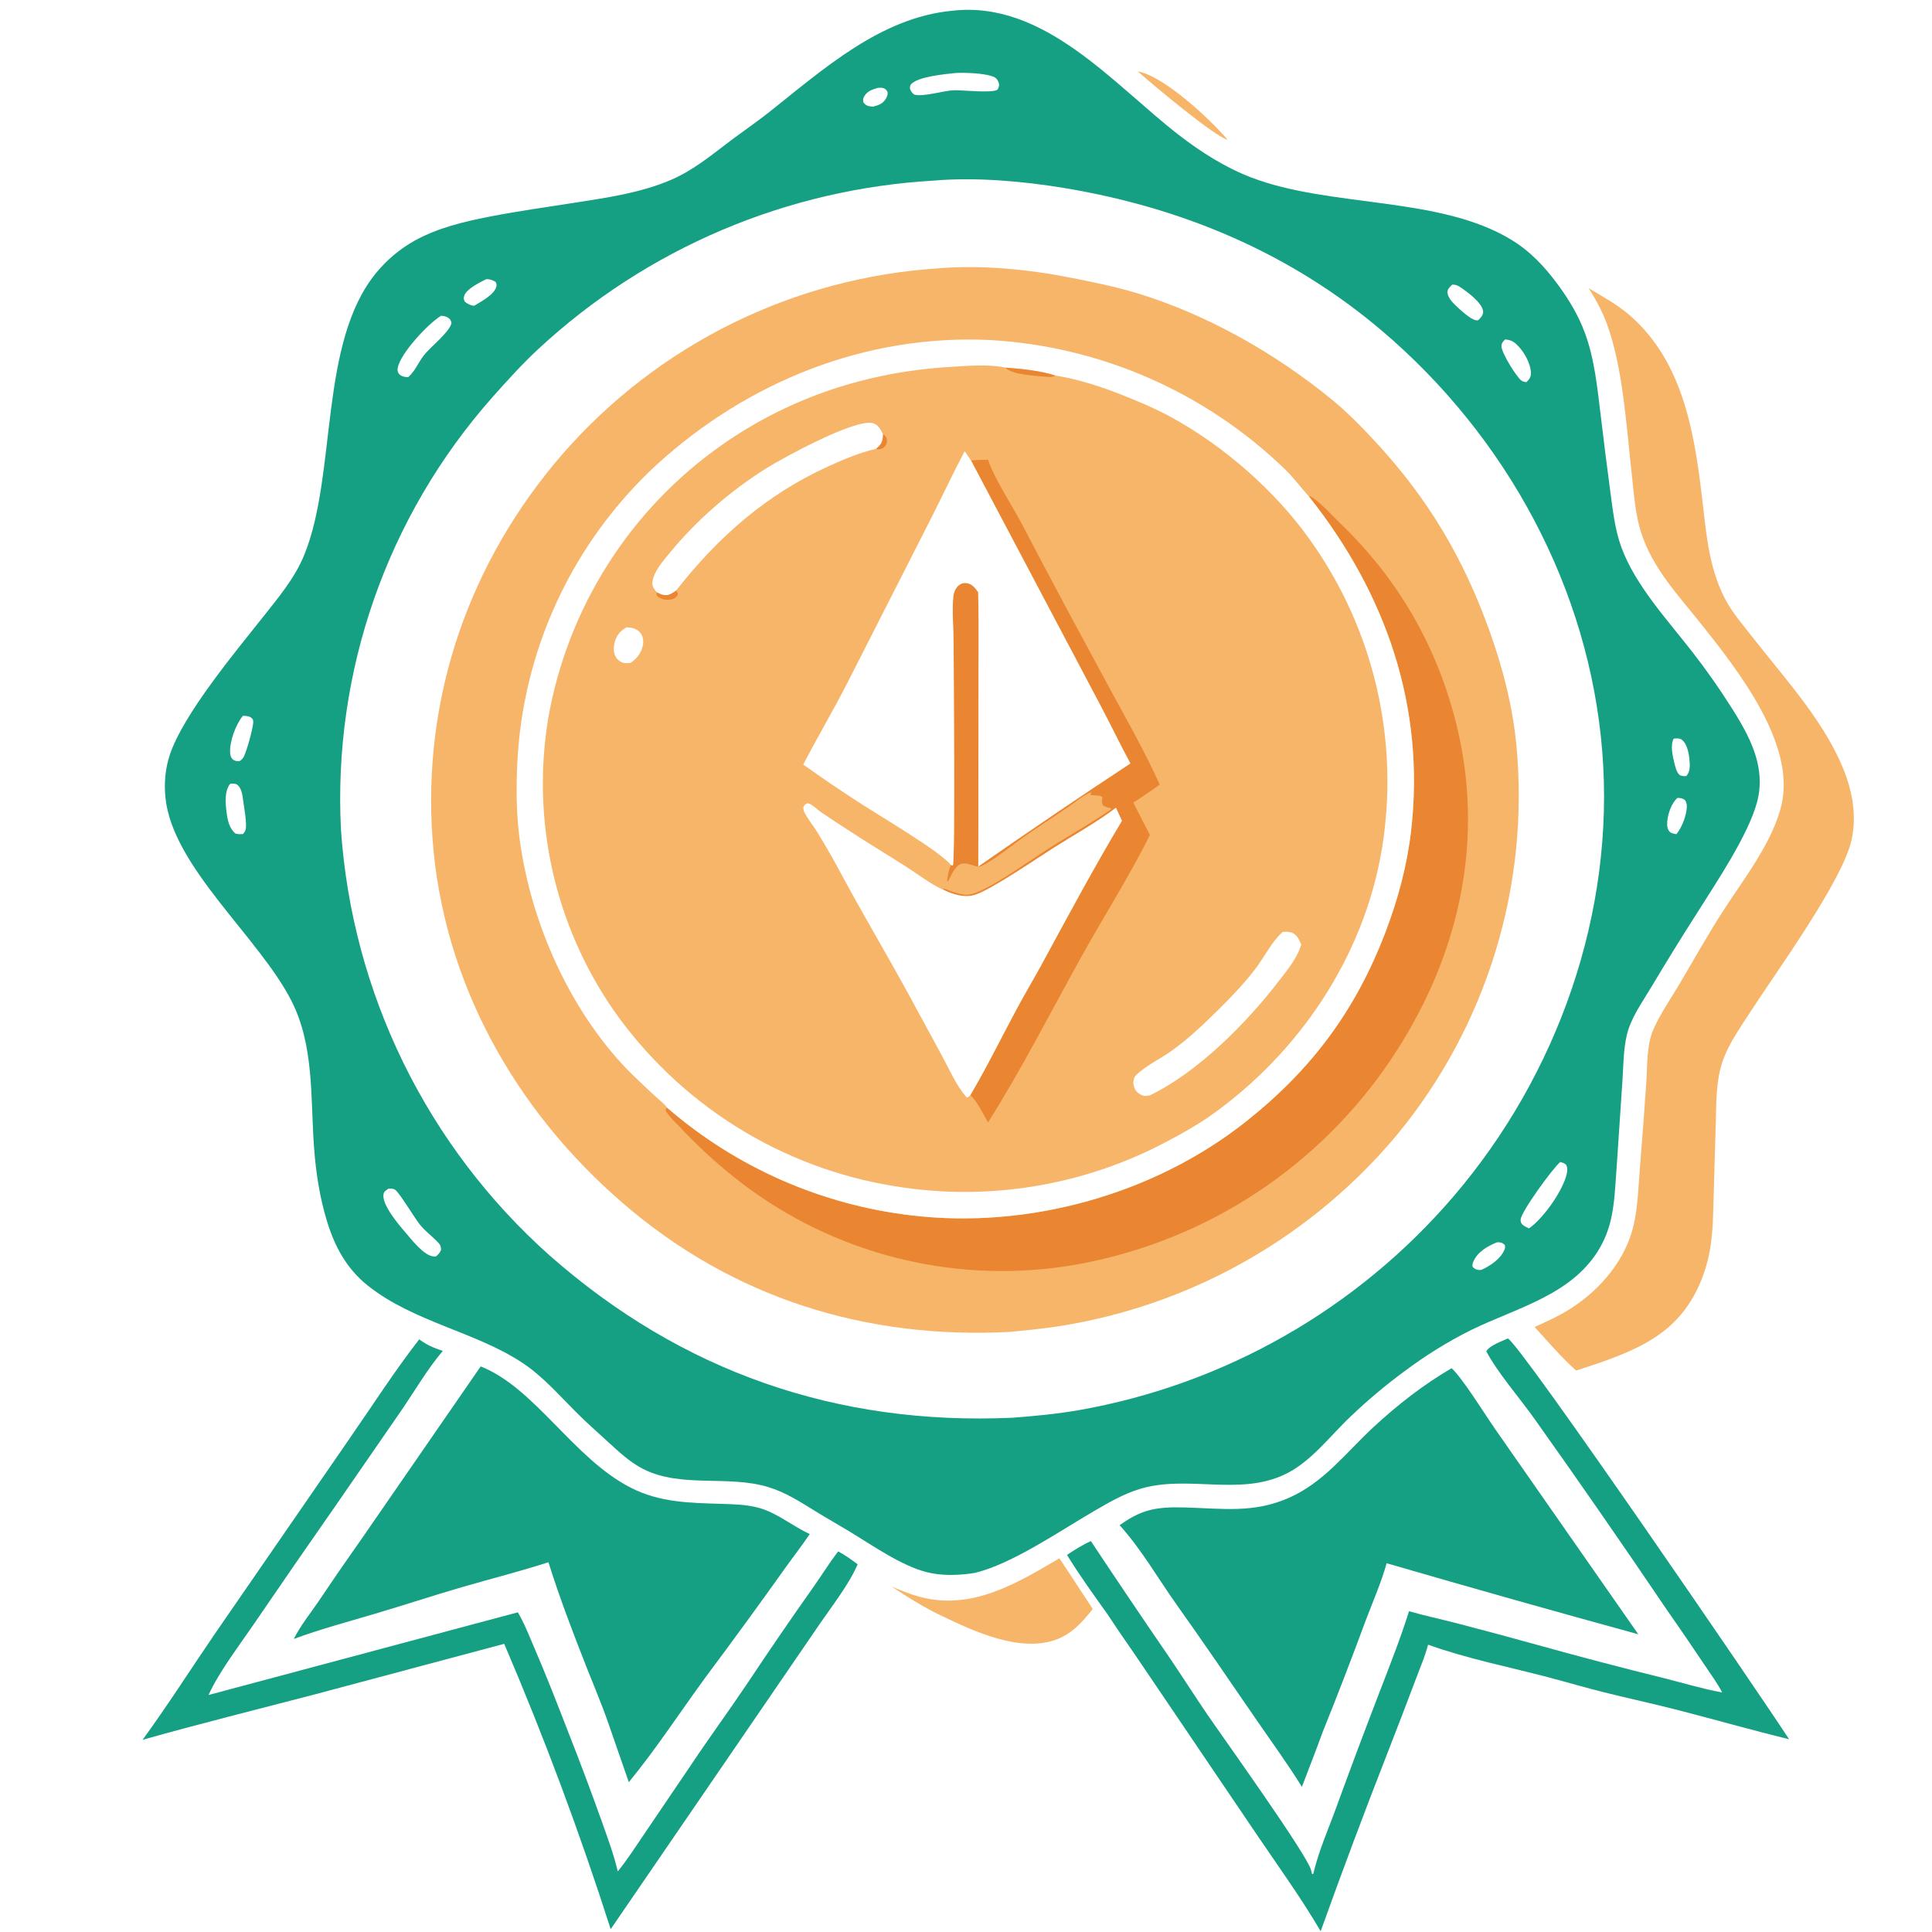 <?xml version="1.0" encoding="utf-8" ?>
<svg xmlns="http://www.w3.org/2000/svg" xmlns:xlink="http://www.w3.org/1999/xlink" width="1024" height="1024">
	<path fill="white" d="M0 0L1024 0L1024 1024L0 1024L0 0Z"/>
	<path fill="#F7B569" d="M603.075 37.854C616.743 40.211 641.336 63.058 650.72 74.133C643.604 72.275 609.948 44.039 603.075 37.854Z"/>
	<path fill="#F7B569" d="M561.504 825.929C561.682 826.01 577.858 850.848 579.168 852.77C573.731 859.715 568.055 866.086 559.51 869.122C540.464 875.891 516.302 864.72 499.238 856.503C489.921 852.113 481.075 846.559 472.512 840.854C477.543 842.976 482.563 845.069 487.86 846.448C515.244 853.575 538.872 839.284 561.504 825.929Z"/>
	<path fill="#16A083" d="M222.188 709.875C226.191 712.88 229.957 714.442 234.697 716.018C226.722 725.381 220.331 736.391 213.42 746.556L178.829 796.672Q156.322 828.877 134.186 861.336C126.411 872.716 116.195 886.001 110.519 898.387L274.466 854.554C277.954 860.456 280.488 867.092 283.206 873.387C289.439 887.823 295.129 902.408 300.797 917.071Q310.339 941.227 319.068 965.689C322.107 974.319 325.351 982.964 327.428 991.884C332.681 985.474 337.108 978.4 341.789 971.574L365.812 936.123C375.751 921.189 386.364 906.768 396.342 891.881Q413.337 866.316 431.059 841.25C435.479 834.954 439.574 828.37 444.233 822.254C447.938 824.209 451.209 826.63 454.581 829.094C449.924 839.925 441.153 850.946 434.439 860.778L323.675 1022.5Q311.361 984.046 297.245 946.216Q283.128 908.386 267.239 871.266L166.89 898.054C136.424 906.018 105.891 913.589 75.577 922.132C88.93 903.797 101.092 884.671 113.886 865.955L184.753 763.221C197.084 745.445 208.926 726.954 222.188 709.875Z"/>
	<path fill="#16A083" d="M799.167 709.412C805.286 711.543 934.729 900.86 948.259 921.854C928.688 917.033 909.33 911.542 889.827 906.502C876.708 903.113 863.452 900.261 850.305 896.985C840.562 894.557 830.919 891.715 821.211 889.15C799.874 883.514 777.691 879.168 756.911 871.721C755.406 877.681 752.737 883.69 750.607 889.465Q743.218 909.107 735.58 928.653Q717.1 975.872 699.978 1023.6C689.815 1006.23 677.831 989.634 666.533 972.981L605.372 882.62C599.346 873.608 593.016 864.853 587.112 855.746C579.691 845.35 572.229 835.03 565.531 824.144C569.509 821.466 573.815 818.777 578.179 816.791Q598.789 847.867 619.894 878.61C626.588 888.494 632.997 898.567 639.716 908.434C647.926 920.491 693.202 983.555 694.924 991.294C695.087 992.026 695.248 992.661 695.498 993.373L696.095 993.11C698.835 981.212 704.06 969.558 708.219 958.078Q719.237 927.834 730.816 897.8C736.391 883.243 742.152 868.858 746.813 853.969C754.976 856.324 763.359 858.112 771.594 860.226Q793.443 865.888 815.189 871.937Q848.465 881.196 881.999 889.471C892.222 892.047 902.38 895.138 912.757 897.03C910.203 892.013 906.688 887.305 903.565 882.622Q893.188 867.135 882.515 851.851Q848.6 801.672 813.512 752.307C805.798 741.355 793.696 727.541 787.751 716.196C789.609 713.064 795.85 710.955 799.167 709.412Z"/>
	<path fill="#F7B569" d="M842.046 152.77C849.459 157.216 857.139 161.368 863.705 167.052C893.368 192.729 898.587 232.784 902.782 269.497C904.668 285.999 906.396 301.825 914.043 316.891C918.001 324.69 924.234 331.75 929.611 338.637C947.02 360.933 968.962 384.586 978.527 411.577C982.27 422.137 983.798 433.61 981.483 444.664C976.888 466.6 941.698 514.696 927.35 536.889C921.04 546.649 914.239 555.986 911.593 567.506C909.571 576.305 909.661 585.468 909.411 594.446L908.3 632.933C907.994 642.81 908.001 652.889 906.27 662.638Q905.321 667.979 903.658 673.144Q901.996 678.308 899.651 683.2C888.785 705.731 870.243 714.413 847.879 722.294L835.374 726.415C827.501 719.36 820.49 711.124 813.355 703.327C819.884 700.402 826.416 697.426 832.462 693.573C848.27 683.498 861.813 667.593 865.943 648.975C868.163 638.969 868.455 628.207 869.263 617.996Q871.047 595.883 872.57 573.75C873.166 564.893 872.701 553.963 876.272 545.744C879.888 537.422 885.553 529.341 890.173 521.518C897.896 508.441 905.315 495.128 913.566 482.374C924.47 465.52 940.019 445.73 944.359 426.005C951.458 393.743 921.026 355.138 901.943 331.103C889.759 315.757 875.983 301.424 869.828 282.295C866.741 272.702 866.075 262.086 864.944 252.104C862.098 226.99 860.314 194.773 851.537 171.262C849.085 164.694 845.786 158.682 842.046 152.77Z"/>
	<path fill="#16A083" d="M769.392 725.166C775.39 730.686 787.543 750.476 792.803 757.931L868.341 866.21Q801.502 847.893 734.952 828.55C732.132 838.671 727.611 848.951 723.894 858.786Q712.886 888.638 700.988 918.147C697.513 927.838 693.654 937.436 690.025 947.076C682.36 934.671 673.649 922.792 665.397 910.766C651.569 890.614 637.822 870.474 623.664 850.547C613.792 836.651 604.863 821.014 593.412 808.376C597.839 805.316 602.261 802.558 607.434 800.937C614.064 798.859 621.242 798.797 628.126 798.989C648.053 799.544 664.556 802.196 683.485 793.735C701.859 785.521 713.473 769.859 727.82 756.546C740.505 744.776 754.436 733.878 769.392 725.166Z"/>
	<path fill="#16A083" d="M254.768 724.234C283.515 735.532 304.031 773.053 334.257 788.492C349.826 796.445 365.677 796.564 382.71 797.086C389.113 797.282 395.588 797.448 401.816 799.084C411.795 801.707 419.885 808.832 429.185 813.072C425.163 819.074 420.631 824.848 416.429 830.738Q395.547 860.08 373.994 888.932C360.486 907.389 347.793 926.925 333.287 944.603L322.47 913.473C319.023 903.416 314.792 893.585 310.896 883.691C303.844 865.782 296.387 846.347 290.695 828.02C275.516 832.907 259.991 836.818 244.679 841.276C229.136 845.801 213.748 850.88 198.222 855.479C184.018 859.686 169.601 863.53 155.707 868.68C159.206 861.691 164.373 855.284 168.795 848.828Q180.695 831.119 192.998 813.687L254.768 724.234Z"/>
	<path fill="#16A083" d="M504.641 5.704C553.481 0.022 590.138 44.741 624.857 71.587C636.45 80.551 649.247 88.679 662.955 93.971C704.917 110.168 762.612 103.793 800.829 126.96C810.985 133.116 818.522 141.129 825.537 150.609C831.497 158.661 836.556 167.065 840.043 176.491C845.173 190.355 846.633 205.642 848.422 220.229Q850.763 240.061 853.408 259.855C854.778 269.875 855.825 280.278 859.279 289.832C866.662 310.255 884.056 328.833 897.269 345.924Q908.399 360.241 918.056 375.59C923.621 384.444 928.975 393.589 931.421 403.86C933.092 410.874 933.187 417.98 931.33 424.969C926.636 442.637 909.584 467.844 899.537 483.814Q887.028 503.357 875.157 523.293C870.419 531.26 864.365 539.513 862.239 548.647C860.456 556.309 860.464 564.426 859.966 572.247L856.813 619.294C856.132 628.223 855.842 637.583 853.83 646.32Q853.324 648.527 852.64 650.685Q851.955 652.843 851.097 654.938Q850.238 657.033 849.211 659.051Q848.184 661.069 846.995 662.996C832.323 686.561 803.576 693.285 780.111 704.759C767.422 710.963 755.214 718.69 743.921 727.147Q729.224 738.014 716.001 750.633C704.892 761.089 694.953 774.816 680.996 781.457C656.514 793.106 629.349 781.479 604.042 789.209C595.425 791.841 587.691 796.346 579.948 800.845C561.756 811.415 536.29 829.055 516.54 833.694Q515.153 833.94 513.754 834.105C506.291 835.031 498.472 835.122 491.142 833.268C477.788 829.889 462.347 819.065 450.466 811.854C444.408 808.177 438.23 804.703 432.193 800.993C423.899 795.897 416.398 790.937 406.942 788.106C385.636 781.728 361.104 788.787 341.015 778.651C333.936 775.079 328.273 769.731 322.483 764.432C316.843 759.27 311.066 754.178 305.651 748.783C296.569 739.733 287.94 729.738 277.223 722.553C252.63 706.066 219.351 700.76 195.08 681.508C183.89 672.631 177.599 661.141 173.419 647.631C169.389 634.607 167.389 621.237 166.41 607.67C164.543 581.797 166.576 554.339 154.521 530.569C137.43 496.869 91.569 459.656 87.714 422.989C86.901 415.264 87.548 407.491 89.99 400.103C97.083 378.642 124.735 345.529 139.272 327.169C147.656 316.581 156.361 306.342 161.447 293.66C178.666 250.729 168.932 181.65 199.383 144.63Q201.509 142.03 203.87 139.642Q206.231 137.255 208.807 135.1Q211.382 132.945 214.149 131.042Q216.916 129.139 219.85 127.505C232.056 120.8 245.554 117.552 259.108 114.895C274.405 111.898 289.883 109.741 305.283 107.336C322.283 104.682 339.246 102.253 355.228 95.514C367.241 90.449 376.716 82.484 387.002 74.731C393.723 69.665 400.688 64.947 407.292 59.72C435.985 37.011 466.633 9.259 504.641 5.704Z"/>
	<path fill="white" d="M465.409 46.528C466.269 46.493 467.517 46.416 468.344 46.764C469.619 47.301 469.852 47.679 470.447 48.829C470.502 50.093 470.327 50.873 469.718 51.961C468.029 54.977 465.954 55.693 462.746 56.509C462.229 56.477 461.711 56.457 461.199 56.385C459.58 56.157 458.527 55.528 457.573 54.197C457.409 52.914 457.391 52.225 458.059 51.073C459.757 48.148 462.395 47.461 465.409 46.528Z"/>
	<path fill="white" d="M889.12 422.878C890.787 422.979 891.773 423.019 893.138 424.12C893.646 425.028 893.972 425.773 894.031 426.814C894.287 431.36 891.488 438.616 888.549 442.115C887.37 441.916 885.928 441.741 885.02 440.894C883.642 439.609 883.546 437.344 883.664 435.599C883.944 431.468 885.943 425.586 889.12 422.878Z"/>
	<path fill="white" d="M887.122 391.471C888.729 391.341 890.283 391.136 891.613 392.241C894.22 394.407 895.157 399.332 895.426 402.518C895.699 405.756 896.001 408.689 893.82 411.316C892.413 411.421 891.672 411.362 890.308 410.859C888.616 409.317 888.082 406.919 887.536 404.768C886.597 401.071 885.142 394.797 887.122 391.471Z"/>
	<path fill="white" d="M257.731 147.962C259.678 147.922 261.025 148.399 262.639 149.398C263.15 150.456 263.362 150.709 263.067 151.908C262.011 156.204 254.847 159.93 251.282 162.079C249.393 161.928 247.836 161.056 246.373 159.916C245.793 158.609 245.583 158.26 246.042 156.811C247.238 153.031 254.353 149.693 257.731 147.962Z"/>
	<path fill="white" d="M793.403 658.463C793.592 658.453 793.781 658.433 793.97 658.433C795.553 658.431 796.529 658.774 797.614 659.92C797.724 660.957 797.841 661.2 797.45 662.225C795.588 667.094 789.728 671.072 785.168 673.05C784.521 673.115 784.201 673.179 783.51 673.085C782.233 672.911 781.271 672.319 780.478 671.378C780.357 670.404 780.455 669.747 780.826 668.852C783.02 663.556 788.375 660.503 793.403 658.463Z"/>
	<path fill="white" d="M769.759 150.851C771.252 150.857 772.282 151.113 773.529 151.92C777.137 154.257 785.699 160.42 786.075 165.034C786.243 167.098 784.775 168.404 783.456 169.732C783.13 169.748 782.802 169.809 782.476 169.779C779.552 169.512 773.598 163.895 771.369 161.753C769.629 160.08 766.986 157.188 767.213 154.563C767.353 152.946 768.665 151.897 769.759 150.851Z"/>
	<path fill="white" d="M128.779 379.387C130.433 379.439 132.154 379.473 133.453 380.646C134.158 381.284 134.272 382.029 134.209 382.959C133.964 386.578 130.931 397.471 129.285 400.926C128.74 402.069 128.125 402.547 127.165 403.329C125.646 403.48 124.374 403.47 123.208 402.329C122.362 401.501 122.062 400.273 121.981 399.131C121.558 393.15 124.971 383.863 128.779 379.387Z"/>
	<path fill="white" d="M797.747 179.894C800.079 180.11 801.634 180.618 803.425 182.196C807.413 185.709 811.16 192.153 811.418 197.509C811.531 199.857 810.562 200.99 809.022 202.569C807.99 202.354 807.147 202.332 806.306 201.659C803.559 199.458 795.797 186.961 795.813 183.507C795.82 181.846 796.671 180.994 797.747 179.894Z"/>
	<path fill="white" d="M121.993 415.433C123.107 415.282 124.754 415.224 125.684 415.884C128.021 417.541 128.541 421.519 128.875 424.199C129.331 427.858 130.881 436.026 130.253 439.399C130.039 440.544 129.511 441.147 128.81 442.041C127.333 442.18 126.267 442.222 124.808 441.802C121.509 439.046 120.609 434.727 120.1 430.638C119.503 425.834 118.859 419.432 121.993 415.433Z"/>
	<path fill="white" d="M233.747 167.377C235.273 167.447 236.576 167.661 237.825 168.625C238.882 169.439 239.053 170.097 239.293 171.355C238.026 176.259 228.106 183.894 224.577 188.431C221.647 192.198 220.052 196.73 216.354 199.896C214.765 199.956 212.734 199.508 211.592 198.291C210.711 197.353 210.575 196.227 210.797 195.016C212.222 187.25 226.892 171.537 233.747 167.377Z"/>
	<path fill="white" d="M826.952 615.894C828.353 616.274 829.293 616.454 830.259 617.633C830.806 619.204 830.793 620.34 830.448 621.971C828.566 630.869 817.927 645.943 810.369 651.07C809.356 650.553 808.23 650.05 807.305 649.388C806.322 648.685 805.933 647.706 805.952 646.515C806.02 642.443 823.015 619.168 826.952 615.894Z"/>
	<path fill="white" d="M205.949 629.977C206.101 629.978 206.253 629.978 206.406 629.981C207.584 630.003 208.635 629.956 209.597 630.737C212.159 632.819 219.596 645.408 222.599 649.128C225.444 652.651 229.04 655.203 232.12 658.46C233.374 659.786 233.813 660.645 233.737 662.532C233.09 664.117 232.317 664.859 231.035 665.973C230.659 665.971 230.283 665.97 229.908 665.947C224.738 665.64 218.182 657.039 214.941 653.283C211.525 649.324 202.106 638.378 203.306 632.813C203.619 631.363 204.853 630.791 205.949 629.977Z"/>
	<path fill="white" d="M506.575 38.688C511.794 38.444 521.331 38.765 526.295 40.547C527.768 41.076 528.788 42.24 529.285 43.701C529.783 45.164 529.436 46.197 528.741 47.493C526.036 49.534 510.007 47.68 505.625 47.838C499.968 48.006 489.188 51.576 484.474 50.086C483.23 49.089 482.895 48.463 482.297 47.043C482.345 46.196 482.214 45.593 482.737 44.876C485.845 40.612 501.31 39.225 506.575 38.688Z"/>
	<path fill="white" d="M495.266 95.71C495.406 95.693 495.545 95.671 495.685 95.659C517.451 93.855 542.476 96.069 564.063 99.65C626.657 110.035 683.88 134.055 732.533 175.391C798.475 231.417 842.381 311.89 849.252 398.541C856.007 483.713 825.681 569.599 770.32 634.203Q767.951 636.967 765.522 639.68Q763.094 642.393 760.608 645.053Q758.122 647.714 755.58 650.32Q753.037 652.926 750.439 655.476Q747.842 658.027 745.189 660.522Q742.537 663.016 739.832 665.453Q737.127 667.89 734.37 670.268Q731.613 672.646 728.806 674.964Q725.999 677.283 723.142 679.54Q720.286 681.798 717.381 683.994Q714.477 686.189 711.526 688.322Q708.575 690.455 705.579 692.523Q702.583 694.592 699.544 696.596Q696.504 698.6 693.422 700.539Q690.34 702.477 687.217 704.348Q684.094 706.22 680.931 708.024Q677.768 709.828 674.568 711.563Q671.367 713.299 668.13 714.965Q664.893 716.632 661.621 718.228Q658.349 719.825 655.043 721.351Q651.737 722.877 648.4 724.331Q645.062 725.786 641.694 727.168Q638.326 728.55 634.928 729.86Q631.531 731.17 628.107 732.406Q624.682 733.643 621.232 734.805Q617.782 735.968 614.307 737.056Q610.833 738.144 607.336 739.157Q603.839 740.17 600.321 741.108Q596.803 742.046 593.265 742.908Q589.728 743.77 586.173 744.556Q582.618 745.342 579.047 746.051Q575.476 746.761 571.89 747.393C560.147 749.444 548.401 750.533 536.523 751.435C443.524 755.597 361.194 727.063 291.217 665.334Q288.212 662.656 285.273 659.905Q282.333 657.155 279.461 654.334Q276.589 651.513 273.787 648.624Q270.984 645.735 268.252 642.778Q265.52 639.822 262.86 636.8Q260.201 633.778 257.615 630.693Q255.029 627.608 252.519 624.461Q250.009 621.314 247.575 618.108Q245.142 614.901 242.787 611.636Q240.432 608.372 238.157 605.051Q235.881 601.73 233.687 598.355Q231.493 594.98 229.381 591.553Q227.269 588.126 225.241 584.649Q223.213 581.172 221.269 577.647Q219.326 574.122 217.468 570.551Q215.61 566.979 213.84 563.364Q212.069 559.749 210.387 556.092Q208.704 552.435 207.111 548.739Q205.517 545.042 204.013 541.308Q202.51 537.574 201.097 533.805Q199.684 530.035 198.363 526.233Q197.042 522.43 195.814 518.597Q194.585 514.763 193.45 510.901Q192.314 507.039 191.272 503.151Q190.231 499.263 189.284 495.35Q188.336 491.438 187.484 487.504Q186.632 483.569 185.875 479.616Q185.119 475.662 184.458 471.691Q183.797 467.72 183.233 463.735Q182.668 459.749 182.2 455.751Q181.732 451.753 181.362 447.744Q180.991 443.736 180.717 439.72Q180.518 435.839 180.413 431.954Q180.309 428.069 180.298 424.183Q180.287 420.297 180.371 416.412Q180.454 412.527 180.632 408.644Q180.809 404.762 181.081 400.886Q181.352 397.009 181.718 393.14Q182.083 389.271 182.542 385.412Q183.001 381.553 183.553 377.706Q184.105 373.86 184.751 370.028Q185.396 366.195 186.134 362.38Q186.872 358.564 187.702 354.768Q188.532 350.971 189.454 347.196Q190.376 343.421 191.389 339.669Q192.402 335.917 193.505 332.191Q194.609 328.465 195.803 324.767Q196.996 321.068 198.279 317.4Q199.562 313.732 200.933 310.095Q202.304 306.459 203.763 302.857Q205.222 299.255 206.768 295.69Q208.313 292.124 209.945 288.597Q211.577 285.07 213.293 281.584Q215.01 278.097 216.81 274.653Q218.611 271.21 220.494 267.81Q222.378 264.411 224.343 261.058Q226.308 257.706 228.354 254.402Q230.4 251.098 232.525 247.844Q234.651 244.591 236.854 241.389Q239.058 238.188 241.338 235.042Q243.618 231.895 245.974 228.804Q248.33 225.714 250.76 222.681Q253.19 219.648 255.693 216.675Q258.196 213.702 260.77 210.791C268.583 202.002 276.698 192.988 285.31 184.994Q287.976 182.519 290.694 180.103Q293.412 177.686 296.183 175.329Q298.953 172.972 301.773 170.675Q304.594 168.379 307.463 166.144Q310.333 163.909 313.25 161.736Q316.167 159.564 319.13 157.455Q322.094 155.346 325.102 153.302Q328.111 151.258 331.163 149.279Q334.215 147.3 337.309 145.388Q340.403 143.476 343.538 141.631Q346.672 139.786 349.846 138.01Q353.02 136.233 356.232 134.526Q359.443 132.819 362.691 131.181Q365.939 129.544 369.221 127.977Q372.504 126.41 375.819 124.914Q379.135 123.419 382.482 121.996Q385.829 120.572 389.206 119.222Q392.583 117.871 395.989 116.594Q399.395 115.316 402.827 114.113Q406.26 112.91 409.717 111.781Q413.175 110.653 416.656 109.599Q420.137 108.545 423.641 107.567Q427.144 106.589 430.668 105.687Q434.191 104.785 437.734 103.96Q441.276 103.134 444.835 102.385Q448.395 101.636 451.969 100.965Q455.544 100.293 459.132 99.699Q462.721 99.105 466.321 98.589Q469.922 98.073 473.532 97.635Q477.143 97.196 480.762 96.836Q484.382 96.476 488.008 96.195Q491.634 95.913 495.266 95.71Z"/>
	<path fill="#F7B569" d="M497.495 142.212C497.59 142.2 497.686 142.184 497.782 142.176C521.046 140.368 545.426 142.789 568.255 147.334C579.616 149.596 591.076 151.903 602.173 155.252C639.343 166.472 675.63 187.041 705.61 211.538C714.164 218.528 721.895 226.429 729.372 234.538C757.107 264.615 775.6 295.773 789.412 334.236C796.444 353.82 801.685 374.04 803.696 394.79Q804.025 398.24 804.27 401.697Q804.514 405.154 804.674 408.616Q804.834 412.078 804.909 415.542Q804.984 419.007 804.974 422.473Q804.964 425.938 804.869 429.402Q804.774 432.867 804.594 436.328Q804.414 439.788 804.15 443.244Q803.885 446.699 803.536 450.147Q803.187 453.595 802.753 457.033Q802.32 460.472 801.802 463.898Q801.285 467.325 800.683 470.738Q800.082 474.151 799.397 477.548Q798.712 480.945 797.944 484.325Q797.176 487.704 796.325 491.064Q795.475 494.423 794.542 497.761Q793.61 501.099 792.596 504.413Q791.582 507.727 790.487 511.015Q789.392 514.303 788.216 517.563Q787.041 520.823 785.786 524.053Q784.531 527.284 783.198 530.483Q781.864 533.681 780.453 536.846Q779.041 540.011 777.553 543.141Q776.064 546.271 774.499 549.363Q772.934 552.455 771.294 555.508Q769.654 558.56 767.939 561.572Q766.225 564.584 764.437 567.553Q762.649 570.521 760.789 573.445Q758.929 576.37 756.998 579.247Q755.067 582.125 753.066 584.954Q751.065 587.784 748.995 590.564Q746.925 593.343 744.788 596.071Q742.651 598.799 740.447 601.474Q738.412 603.908 736.326 606.297Q734.239 608.686 732.1 611.029Q729.962 613.373 727.774 615.669Q725.585 617.966 723.348 620.214Q721.11 622.463 718.824 624.662Q716.538 626.862 714.205 629.011Q711.872 631.161 709.493 633.259Q707.114 635.357 704.69 637.404Q702.266 639.45 699.798 641.443Q697.331 643.437 694.82 645.376Q692.31 647.316 689.758 649.2Q687.207 651.085 684.615 652.914Q682.023 654.743 679.392 656.515Q676.76 658.287 674.092 660.002Q671.423 661.717 668.718 663.373Q666.012 665.03 663.272 666.627Q660.531 668.225 657.756 669.763Q654.982 671.301 652.175 672.778Q649.367 674.255 646.529 675.671Q643.69 677.088 640.822 678.442Q637.953 679.796 635.056 681.088Q632.159 682.38 629.234 683.609Q626.309 684.838 623.359 686.003Q620.408 687.168 617.433 688.269Q614.458 689.37 611.46 690.406Q608.462 691.442 605.442 692.413Q602.422 693.384 599.381 694.289Q596.341 695.195 593.282 696.034Q590.223 696.873 587.146 697.646Q584.069 698.419 580.977 699.124Q577.884 699.83 574.777 700.469Q571.669 701.108 568.549 701.679C557.671 703.757 546.636 704.84 535.623 705.913C458.978 709.986 388.446 688.095 329.986 637.592C272.827 588.213 234.737 520.374 229.239 444.487C223.785 369.189 248.906 297.398 298.305 240.483Q300.648 237.799 303.056 235.174Q305.464 232.548 307.936 229.983Q310.408 227.418 312.943 224.915Q315.478 222.411 318.074 219.971Q320.669 217.531 323.325 215.156Q325.98 212.781 328.693 210.472Q331.406 208.163 334.175 205.921Q336.944 203.68 339.768 201.508Q342.591 199.335 345.468 197.233Q348.344 195.131 351.271 193.101Q354.199 191.071 357.175 189.113Q360.152 187.156 363.176 185.272Q366.2 183.389 369.269 181.581Q372.339 179.772 375.452 178.04Q378.565 176.308 381.72 174.654Q384.875 172.999 388.07 171.423Q391.265 169.847 394.498 168.35Q397.731 166.853 401 165.436Q404.268 164.02 407.571 162.684Q410.874 161.349 414.208 160.095Q417.543 158.841 420.908 157.671Q424.272 156.5 427.665 155.412Q431.057 154.324 434.476 153.321Q437.894 152.317 441.336 151.399Q444.778 150.48 448.242 149.646Q451.705 148.812 455.188 148.065Q458.672 147.317 462.172 146.655Q465.673 145.993 469.189 145.418Q472.704 144.843 476.233 144.355Q479.762 143.867 483.302 143.466Q486.842 143.065 490.391 142.751Q493.94 142.438 497.495 142.212Z"/>
	<path fill="#EA8632" d="M693.788 263.181L694.486 262.94C700.037 266.323 705.45 272.695 710.201 277.237C741.237 306.909 762.055 343.253 772.164 384.918C786.276 443.089 774.485 500.993 743.566 551.638Q741.941 554.318 740.251 556.956Q738.561 559.595 736.807 562.191Q735.052 564.787 733.234 567.339Q731.416 569.892 729.536 572.398Q727.656 574.905 725.714 577.365Q723.773 579.824 721.772 582.235Q719.77 584.646 717.71 587.007Q715.65 589.368 713.532 591.677Q711.414 593.987 709.24 596.243Q707.066 598.5 704.837 600.702Q702.608 602.905 700.325 605.052Q698.043 607.198 695.708 609.288Q693.373 611.378 690.988 613.41Q688.602 615.442 686.167 617.414Q683.733 619.386 681.25 621.298Q678.767 623.21 676.238 625.06Q673.709 626.91 671.135 628.697Q668.561 630.484 665.944 632.207Q663.327 633.93 660.668 635.589Q658.01 637.247 655.311 638.839Q652.612 640.431 649.875 641.956Q647.137 643.482 644.363 644.939Q641.589 646.396 638.78 647.785Q635.971 649.173 633.129 650.492Q630.287 651.811 627.413 653.06Q624.539 654.308 621.635 655.485Q618.731 656.663 615.799 657.768Q612.867 658.874 609.908 659.906Q606.95 660.939 603.967 661.899Q600.984 662.858 597.978 663.744Q594.973 664.63 591.946 665.442Q588.92 666.253 585.874 666.99Q583.137 667.669 580.384 668.28Q577.631 668.891 574.864 669.433Q572.097 669.976 569.317 670.45Q566.537 670.924 563.747 671.329Q560.956 671.733 558.156 672.069Q555.356 672.404 552.549 672.671Q549.742 672.937 546.929 673.133Q544.116 673.329 541.299 673.456Q538.481 673.583 535.662 673.64Q532.843 673.697 530.023 673.683Q527.203 673.67 524.385 673.588Q521.566 673.505 518.75 673.352Q515.934 673.199 513.123 672.977Q510.312 672.754 507.507 672.462Q504.703 672.17 501.906 671.809Q499.109 671.447 496.323 671.017Q493.536 670.586 490.76 670.087Q487.985 669.587 485.223 669.019Q482.461 668.451 479.714 667.815Q476.967 667.178 474.236 666.474Q471.506 665.77 468.794 664.998Q466.081 664.226 463.389 663.387Q460.697 662.549 458.026 661.644Q455.355 660.739 452.708 659.768Q450.061 658.797 447.438 657.76Q444.815 656.724 442.219 655.623Q439.623 654.522 437.055 653.357Q434.487 652.192 431.949 650.964Q429.411 649.736 426.903 648.445Q424.396 647.154 421.922 645.802Q419.448 644.449 417.007 643.036Q414.567 641.622 412.163 640.149C393.053 628.436 375.476 613.527 360.178 597.196C357.682 594.532 354.376 591.698 352.739 588.473C352.992 587.725 352.912 587.596 353.577 587.105Q356.978 590.048 360.486 592.863Q363.994 595.677 367.605 598.358Q371.216 601.039 374.924 603.584Q378.633 606.128 382.434 608.532Q386.235 610.937 390.123 613.197Q394.011 615.458 397.98 617.572Q401.95 619.685 405.996 621.649Q410.042 623.613 414.159 625.425Q418.275 627.236 422.457 628.893Q426.638 630.549 430.878 632.049Q435.118 633.548 439.412 634.888Q443.705 636.227 448.045 637.406Q452.386 638.584 456.767 639.6Q461.148 640.615 465.565 641.466Q469.981 642.318 474.426 643.003Q478.871 643.689 483.338 644.208C544.968 651.519 611.378 633.171 660.126 594.66C695.132 567.004 718.536 535.548 734.398 493.875C740.973 476.601 745.751 458.912 747.89 440.516C755.55 374.641 734.558 314.485 693.788 263.181Z"/>
	<path fill="white" d="M353.577 587.105C352.059 584.837 348.705 582.396 346.674 580.485C340.831 574.986 334.829 569.525 329.407 563.605C299.712 531.181 280.069 484.995 275.035 441.553C273.655 429.637 273.601 417.438 274.132 405.466Q274.255 402.653 274.446 399.844Q274.637 397.035 274.897 394.232Q275.157 391.429 275.486 388.632Q275.814 385.836 276.211 383.049Q276.608 380.262 277.073 377.485Q277.538 374.708 278.07 371.943Q278.603 369.179 279.203 366.428Q279.803 363.677 280.471 360.942Q281.138 358.207 281.872 355.489Q282.606 352.771 283.406 350.072Q284.207 347.372 285.073 344.693Q285.939 342.014 286.871 339.357Q287.802 336.701 288.798 334.067Q289.794 331.434 290.855 328.826Q291.915 326.218 293.039 323.636Q294.162 321.055 295.349 318.502Q296.536 315.948 297.784 313.425Q299.033 310.902 300.343 308.41Q301.654 305.918 303.024 303.458Q304.395 300.999 305.825 298.574Q307.256 296.149 308.745 293.76Q310.235 291.371 311.782 289.019Q313.329 286.667 314.934 284.353Q316.538 282.04 318.199 279.766Q319.859 277.492 321.575 275.26Q323.291 273.028 325.061 270.838Q326.831 268.649 328.654 266.503Q330.476 264.357 332.351 262.257Q334.226 260.157 336.152 258.103Q338.078 256.049 340.053 254.043Q342.028 252.037 344.052 250.079Q346.076 248.122 348.147 246.215C396.617 202.056 459.067 177.031 524.965 180.23Q527.686 180.388 530.402 180.606Q533.118 180.824 535.829 181.102Q538.54 181.381 541.244 181.72Q543.948 182.059 546.644 182.457Q549.34 182.856 552.026 183.315Q554.712 183.774 557.387 184.293Q560.063 184.811 562.726 185.389Q565.389 185.967 568.039 186.604Q570.688 187.241 573.323 187.937Q575.958 188.633 578.576 189.388Q581.195 190.142 583.796 190.955Q586.397 191.767 588.98 192.637Q591.562 193.507 594.125 194.435Q596.687 195.363 599.228 196.347Q601.769 197.331 604.288 198.372Q606.807 199.412 609.301 200.509Q611.796 201.605 614.266 202.757Q616.736 203.909 619.179 205.115Q621.623 206.322 624.039 207.582Q626.455 208.843 628.842 210.157Q631.23 211.471 633.587 212.838Q635.945 214.204 638.271 215.623Q640.598 217.042 642.892 218.513Q645.187 219.983 647.448 221.504Q649.709 223.025 651.936 224.597Q654.162 226.168 656.353 227.788Q658.544 229.408 660.699 231.077Q662.853 232.745 664.97 234.462Q667.087 236.178 669.165 237.941Q671.243 239.704 673.282 241.512Q675.32 243.321 677.318 245.175Q679.315 247.028 681.271 248.926C685.769 253.284 689.569 258.531 693.788 263.181C734.558 314.485 755.55 374.641 747.89 440.516C745.751 458.912 740.973 476.601 734.398 493.875C718.536 535.548 695.132 567.004 660.126 594.66C611.378 633.171 544.968 651.519 483.338 644.208Q478.871 643.689 474.426 643.003Q469.981 642.318 465.565 641.466Q461.148 640.615 456.767 639.6Q452.386 638.584 448.045 637.406Q443.705 636.227 439.412 634.888Q435.118 633.548 430.878 632.049Q426.638 630.549 422.457 628.893Q418.275 627.236 414.159 625.425Q410.042 623.613 405.996 621.649Q401.95 619.685 397.981 617.572Q394.011 615.458 390.123 613.197Q386.235 610.937 382.434 608.532Q378.633 606.128 374.924 603.584Q371.216 601.039 367.605 598.358Q363.994 595.677 360.486 592.863Q356.978 590.048 353.577 587.105Z"/>
	<path fill="#F7B569" d="M559.46 199.089C559.645 199.108 559.83 199.117 560.013 199.147C571.963 201.103 584.073 205.088 595.29 209.554C604.166 213.087 612.956 216.809 621.332 221.424C648.834 236.576 675.83 260.141 694.008 285.702Q695.593 287.909 697.124 290.154Q698.654 292.399 700.129 294.682Q701.604 296.964 703.021 299.282Q704.439 301.6 705.799 303.952Q707.16 306.305 708.461 308.69Q709.763 311.075 711.005 313.492Q712.248 315.908 713.43 318.355Q714.612 320.801 715.734 323.276Q716.856 325.751 717.916 328.253Q718.976 330.755 719.974 333.282Q720.972 335.809 721.908 338.361Q722.843 340.912 723.715 343.485Q724.587 346.059 725.396 348.653Q726.204 351.247 726.948 353.861Q727.692 356.474 728.371 359.105Q729.051 361.736 729.665 364.383Q730.279 367.03 730.828 369.691Q731.376 372.352 731.859 375.026Q732.342 377.7 732.759 380.385Q733.175 383.071 733.525 385.765Q733.876 388.46 734.159 391.162Q734.443 393.865 734.66 396.573Q734.876 399.282 735.026 401.995Q735.176 404.708 735.259 407.424Q735.342 410.14 735.358 412.857Q735.374 415.574 735.322 418.291Q735.271 421.008 735.153 423.723Q735.034 426.437 734.849 429.148Q734.664 431.859 734.411 434.565Q734.159 437.27 733.84 439.969Q733.522 442.667 733.136 445.357Q732.751 448.047 732.299 450.726C722.661 507.412 688.377 558.193 641.806 591.186C634.987 596.017 627.735 600.064 620.381 604.009Q618.301 605.14 616.197 606.227Q614.094 607.315 611.968 608.358Q609.842 609.402 607.695 610.401Q605.549 611.401 603.382 612.355Q601.215 613.31 599.028 614.22Q596.842 615.129 594.637 615.993Q592.432 616.857 590.21 617.675Q587.988 618.493 585.749 619.265Q583.511 620.037 581.257 620.762Q579.002 621.487 576.734 622.166Q574.465 622.844 572.183 623.475Q569.9 624.107 567.605 624.69Q565.31 625.274 563.004 625.81Q560.697 626.346 558.38 626.835Q556.063 627.323 553.736 627.763Q551.41 628.203 549.074 628.594Q546.739 628.986 544.396 629.329Q542.053 629.673 539.703 629.967Q537.354 630.262 534.998 630.507Q532.643 630.753 530.283 630.95Q527.924 631.147 525.56 631.295Q523.197 631.443 520.831 631.542Q518.465 631.641 516.098 631.691Q513.73 631.741 511.362 631.741Q508.994 631.742 506.627 631.694Q504.259 631.646 501.893 631.548Q499.527 631.451 497.164 631.304Q494.8 631.158 492.44 630.962Q490.08 630.767 487.725 630.523Q485.37 630.279 483.02 629.986Q480.67 629.693 478.327 629.351Q475.984 629.009 473.648 628.619Q470.873 628.167 468.11 627.645Q465.347 627.124 462.598 626.533Q459.849 625.943 457.115 625.285Q454.382 624.626 451.665 623.9Q448.949 623.173 446.252 622.379Q443.554 621.585 440.878 620.724Q438.201 619.863 435.546 618.936Q432.892 618.009 430.262 617.015Q427.631 616.022 425.026 614.964Q422.421 613.905 419.844 612.782Q417.266 611.659 414.717 610.472Q412.168 609.285 409.65 608.035Q407.131 606.784 404.644 605.472Q402.158 604.159 399.705 602.785Q397.252 601.411 394.833 599.976Q392.415 598.541 390.034 597.047Q387.652 595.552 385.309 593.998Q382.965 592.445 380.661 590.833Q378.357 589.221 376.094 587.553Q373.83 585.884 371.61 584.16Q369.389 582.436 367.211 580.657Q365.034 578.877 362.902 577.044Q360.77 575.212 358.684 573.326Q356.598 571.441 354.56 569.504Q352.521 567.567 350.532 565.58Q348.543 563.593 346.604 561.557Q344.664 559.52 342.776 557.437Q340.889 555.353 339.053 553.223Q337.218 551.093 335.436 548.917Q333.655 546.742 331.928 544.523Q330.201 542.304 328.53 540.043Q326.859 537.781 325.245 535.479Q323.797 533.387 322.4 531.26Q321.003 529.133 319.658 526.974Q318.312 524.814 317.02 522.623Q315.727 520.431 314.487 518.209Q313.247 515.987 312.061 513.736Q310.875 511.485 309.744 509.206Q308.613 506.926 307.537 504.621Q306.461 502.315 305.44 499.984Q304.42 497.653 303.457 495.298Q302.493 492.943 301.586 490.566Q300.679 488.189 299.83 485.79Q298.981 483.391 298.19 480.973Q297.399 478.555 296.666 476.118Q295.933 473.681 295.26 471.228Q294.586 468.774 293.971 466.305Q293.357 463.836 292.802 461.353Q292.247 458.869 291.753 456.373Q291.258 453.878 290.823 451.371Q290.389 448.863 290.015 446.347Q289.641 443.83 289.328 441.305Q289.014 438.78 288.762 436.248Q288.51 433.716 288.318 431.179Q288.127 428.641 287.997 426.1Q287.867 423.559 287.798 421.016Q287.729 418.472 287.722 415.928Q287.714 413.383 287.768 410.839Q287.822 408.295 287.937 405.754Q288.052 403.212 288.228 400.673Q288.405 398.135 288.642 395.602Q288.879 393.068 289.178 390.541Q289.476 388.015 289.835 385.496Q290.194 382.977 290.614 380.467Q291.091 377.757 291.634 375.059Q292.178 372.361 292.787 369.677Q293.396 366.993 294.071 364.325Q294.747 361.657 295.487 359.006Q296.227 356.355 297.032 353.724Q297.838 351.092 298.707 348.481Q299.577 345.87 300.51 343.281Q301.444 340.692 302.44 338.126Q303.437 335.561 304.496 333.021Q305.556 330.481 306.677 327.968Q307.799 325.454 308.981 322.969Q310.164 320.484 311.407 318.029Q312.651 315.574 313.954 313.15Q315.257 310.726 316.62 308.335Q317.982 305.943 319.403 303.586Q320.824 301.229 322.302 298.908Q323.78 296.586 325.314 294.302Q326.849 292.017 328.439 289.771Q330.03 287.525 331.675 285.318Q333.319 283.112 335.018 280.946Q336.717 278.781 338.468 276.658Q340.219 274.535 342.022 272.455Q343.825 270.376 345.678 268.341Q347.532 266.307 349.434 264.319Q351.337 262.33 353.288 260.389Q355.239 258.448 357.237 256.555Q359.235 254.662 361.279 252.819Q363.323 250.976 365.411 249.184Q367.5 247.392 369.632 245.651Q371.763 243.911 373.937 242.223Q376.111 240.535 378.326 238.902Q380.541 237.268 382.795 235.689C418.984 210.414 459.937 197.079 503.836 194.455C512.607 193.931 523.477 192.972 532.101 194.681C532.365 194.733 532.627 194.792 532.889 194.848C541.619 195.539 551.099 196.407 559.46 199.089Z"/>
	<path fill="#EA8632" d="M467.988 230.077C469.021 230.688 469.641 231.302 469.99 232.502C470.356 233.759 470.037 235.086 469.34 236.167C468.634 237.262 467.57 237.94 466.277 238.113C465.571 238.207 464.879 238.138 464.215 237.905C464.611 237.588 464.999 237.261 465.369 236.915C467.589 234.846 467.861 233.02 467.988 230.077Z"/>
	<path fill="#EA8632" d="M358.409 312.919C359.22 314.205 359.264 314.194 359.079 315.694C357.894 317.077 356.794 317.65 354.984 317.821C352.216 318.082 350.657 317.732 348.428 316.073C347.936 315.002 347.712 315.065 348.075 313.874C349.274 314.422 350.546 315.122 351.854 315.344C354.499 315.791 356.368 314.351 358.409 312.919Z"/>
	<path fill="#EA8632" d="M532.889 194.848C541.619 195.539 551.099 196.407 559.46 199.089C557.992 199.856 556.975 199.897 555.335 199.744C550.163 199.26 536.194 198.79 532.889 194.848Z"/>
	<path fill="white" d="M331.98 332.527C332.814 332.547 333.668 332.566 334.493 332.708C336.5 333.052 338.442 334.042 339.634 335.727C341.002 337.661 341.164 340.119 340.658 342.375C339.779 346.291 337.43 349.219 334.135 351.377C332.94 351.472 331.564 351.617 330.395 351.317C328.799 350.908 327.267 349.717 326.43 348.309C325.071 346.025 325.128 343.024 325.775 340.527C326.767 336.7 328.65 334.524 331.98 332.527Z"/>
	<path fill="white" d="M679.859 493.945C681.475 493.851 683.117 493.731 684.662 494.312C687.461 495.364 688.554 498.066 689.697 500.601Q689.506 501.233 689.294 501.859C687.004 508.552 681.851 514.712 677.565 520.283C660.57 542.377 634.668 568.455 609.418 580.574C608.631 580.72 607.8 580.887 606.997 580.88C605.44 580.866 603.611 579.752 602.566 578.66C601.29 577.326 600.646 575.368 600.734 573.538C600.796 572.257 601.139 570.788 602.067 569.899C607.509 564.683 614.874 561.32 621.003 556.939C630.109 550.429 638.264 542.598 646.198 534.737C653.108 527.888 659.703 520.983 665.594 513.218C670.206 507.139 674.155 498.929 679.859 493.945Z"/>
	<path fill="white" d="M348.075 313.874C347.457 313.098 346.796 312.301 346.302 311.438C345.572 310.162 345.668 308.472 346.031 307.096C347.372 302.012 351.402 297.399 354.66 293.411C369.052 275.79 387.192 260.037 406.493 248.009C415.412 242.45 453.928 221.439 462.833 224.338C465.611 225.242 466.708 227.669 467.988 230.077C467.861 233.02 467.589 234.846 465.369 236.915C464.999 237.261 464.611 237.588 464.215 237.905C455.413 239.968 447.055 243.521 438.854 247.256C405.971 262.231 380.594 284.689 358.409 312.919C356.368 314.351 354.499 315.791 351.854 315.344C350.546 315.122 349.274 314.422 348.075 313.874Z"/>
	<path fill="#EA8632" d="M514.629 244.016C517.665 243.81 520.687 243.71 523.729 243.655C526.752 253.388 537.026 268.83 542.133 278.665C556.779 306.874 571.905 334.794 587.013 362.759C596.496 380.311 606.461 397.617 614.677 415.824Q607.863 420.89 600.652 425.371L609.483 442.515C598.669 464.394 584.846 486.02 572.952 507.462C556.855 536.481 541.357 566.911 523.677 594.945C521.036 590.441 518.172 583.948 514.289 580.476C523.267 565.235 531.034 549.334 539.418 533.768C543.341 526.485 547.623 519.4 551.575 512.132C565.633 486.28 579.511 460.297 594.635 435.049L591.494 428.13C581.256 435.898 569.561 442.342 558.696 449.211C549.441 455.062 525.628 471.438 516.774 474.268C511.163 476.062 504.983 474.054 499.927 471.552L499.993 470.983C500.857 471.162 501.609 471.35 502.423 471.698Q506.408 473.395 510.68 474.112C513.902 474.646 517.804 473.056 520.65 471.674C532.004 466.159 544.064 457.233 554.824 450.331C566.117 443.087 577.895 436.577 588.936 428.903L588.743 428.342C587.256 428.028 586.075 427.69 584.726 426.984C583.843 425.482 584.001 425.05 584.202 423.307L584.3 422.497C583.11 421.228 579.75 421.806 577.899 421.306L578.51 419.845C574.391 421.304 570 425.142 566.357 427.627C558.431 433.037 550.338 438.2 542.489 443.719C536.855 447.681 525.784 456.784 519.782 459.156C517.253 460.155 513.069 456.716 509.403 457.893C506.057 458.967 504.12 464.167 502.536 467.058L502.025 467.178C502.137 464.738 502.896 460.638 504.047 458.491L505.043 458.664C506.342 455.997 505.455 351.399 505.415 340.891C505.387 333.619 504.575 323.114 505.268 316.261C505.489 314.072 506.446 311.576 508.213 310.174C509.346 309.275 510.694 308.846 512.137 309.019C515.181 309.384 516.769 311.548 518.454 313.86C518.868 330.103 518.596 346.422 518.62 362.67L518.525 459.248Q558.472 431.405 599.141 404.628C593.604 394.454 588.616 383.955 583.182 373.717L514.629 244.016Z"/>
	<path fill="white" d="M514.289 580.476C513.498 581.296 513.588 581.383 512.403 581.675C507.307 576.233 502.881 566.255 499.27 559.608L481.124 526.171C469.476 504.91 457.052 484.074 445.593 462.72C441.575 455.232 437.427 447.948 432.947 440.721C430.974 437.538 428.521 434.495 426.708 431.256C426.057 430.093 425.784 429.185 425.778 427.832C426.439 426.593 426.518 426.473 427.747 425.805C428.651 425.786 429.02 425.908 429.816 426.385C431.685 427.503 433.325 429.202 435.134 430.456C439.217 433.287 443.432 435.96 447.58 438.699C458.665 446.018 470.046 452.794 481.215 459.97C487.044 463.715 493.189 468.582 499.508 471.375C499.647 471.436 499.787 471.493 499.927 471.552C504.983 474.054 511.163 476.062 516.774 474.268C525.628 471.438 549.441 455.062 558.696 449.211C569.561 442.342 581.256 435.898 591.494 428.13L594.635 435.049C579.511 460.297 565.633 486.28 551.575 512.132C547.623 519.4 543.341 526.485 539.418 533.768C531.034 549.334 523.267 565.235 514.289 580.476Z"/>
	<path fill="white" d="M511.292 239.148Q513 241.555 514.629 244.016L583.182 373.717C588.616 383.955 593.604 394.454 599.141 404.628Q558.472 431.405 518.525 459.248L518.62 362.67C518.596 346.422 518.868 330.103 518.454 313.86C516.769 311.548 515.181 309.384 512.137 309.019C510.694 308.846 509.346 309.275 508.213 310.174C506.446 311.576 505.489 314.072 505.268 316.261C504.575 323.114 505.387 333.619 505.415 340.891C505.455 351.399 506.342 455.997 505.043 458.664L504.047 458.491C498.424 451.418 466.858 432.755 457.938 427.017Q441.562 416.537 425.743 405.234C433.298 390.597 441.747 376.395 449.254 361.694L493.972 273.773C499.82 262.265 505.23 250.549 511.292 239.148Z"/>
</svg>
